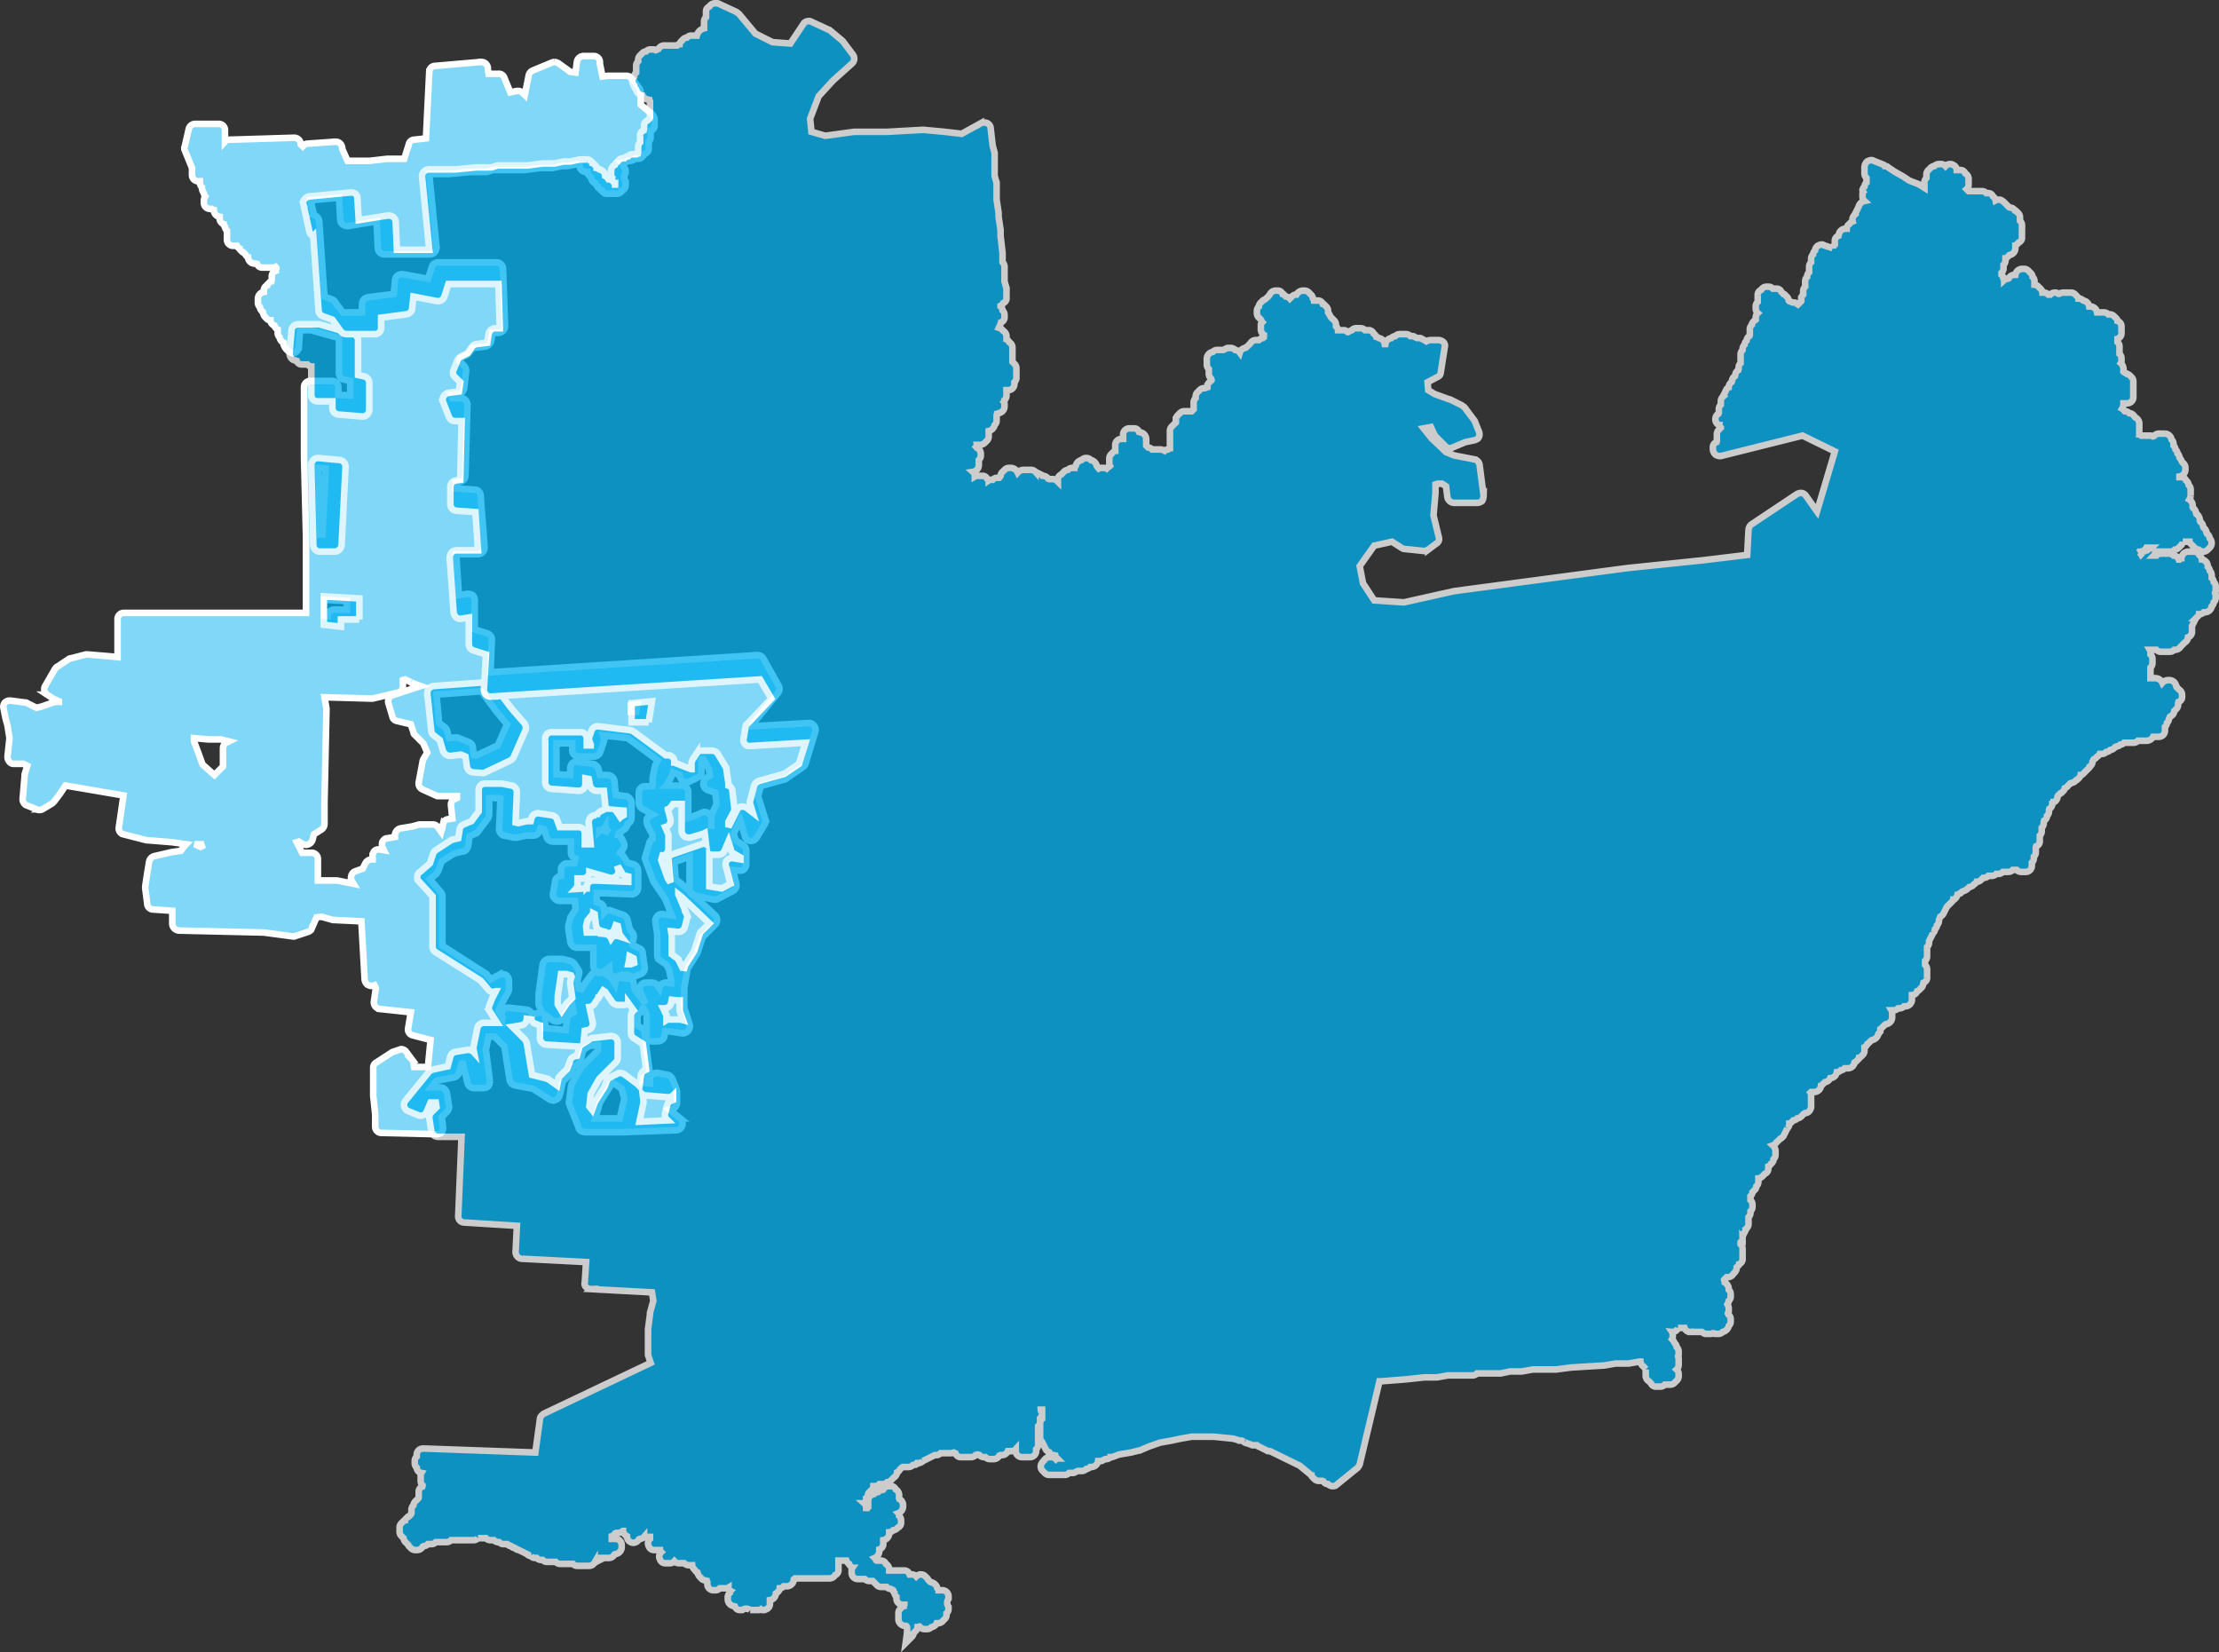 <svg xmlns="http://www.w3.org/2000/svg" viewBox="0 0 336.74 250.72"><rect x="0" y="0" width="336.74" height="250.72" fill="#333333" stroke="none"/><defs><style>.a{fill:#80d7f7;}.a,.c{stroke:#fff;}.b{opacity:0.75;}.c{fill:#00b0f0;}</style></defs><title>southeast</title><path class="a" d="M436.8,357.9a.94.94,0,0,1-1-1v-1.8l-.3-2.8V348a.89.89,0,0,1,.5-.8l2.3-1.5c.1,0,.1-.1.2-.1l.9-.3c.1,0,.2-.1.3-.1a.91.91,0,0,1,.8.4l.9,1.2a.76.76,0,0,1,.2.4l.1.7h2.1l.4-4.1-2.7-.7a.92.92,0,0,1-.7-1.1l.4-2.4-4.7-.5a1,1,0,0,1-.7-.4,1,1,0,0,1-.2-.7l.3-2.1-.2-.4-.3.1h-.2a1.42,1.42,0,0,1-.6-.2,1.27,1.27,0,0,1-.4-.7l-.5-8.9-4.1-.2h-.2l-1.8-.5-.7.1-.7,1.6a.9.9,0,0,1-.6.6l-1.8.6c-.1,0-.2.1-.3.1h-.1l-4.5-.6-12.9-.3a1.08,1.08,0,0,1-1-1v-2l-2.9-.2a.9.9,0,0,1-.9-.9l-.3-2.3v-.3l.3-2,.3-1.8a1.09,1.09,0,0,1,.8-.8l2.6-.6,1.4-.2.6-.8.2-.2-2.1-.3-3.7-.3h-.2l-3.5-.9a.92.92,0,0,1-.7-1.1l.7-4.8-8.8-1.5-.8,1.2-.9,1.2-.3.3-1.5.9a.9.9,0,0,1-.5.1.6.6,0,0,1-.4-.1l-1.5-.6a1,1,0,0,1-.6-1l.3-3.5v-.2l.4-1.3-.6-.3H381a.78.78,0,0,1-.7-.3,1.14,1.14,0,0,1-.3-.8l.3-2.8-.3-1.9-.3-1.1-.3-1.5a1,1,0,0,1,.2-.9,1.08,1.08,0,0,1,.7-.3h.1l2.3.3a.37.37,0,0,1,.3.1l1.4.7.8-.2,1.7-.6c.1,0,.2-.1.3-.1h.6v-.1l-.7-.3c-.1,0-.1-.1-.2-.1l-.9-.6a1,1,0,0,1-.3-1.3l1.5-2.6c.1-.1.2-.3.3-.3l1.8-1.2a.37.37,0,0,1,.3-.1l2.3-.6h.2l3.6.3,1,.1V280a.94.94,0,0,1,1-1h27.6V267.4l-.3-11.9V244.8a.94.94,0,0,1,1-1h3.2a.94.94,0,0,1,1,1v1.1l1.8.1v-2.2l-.9-.2a1,1,0,0,1-.8-1v-5.3l-4.3-1.2h-1.6l-.2,2.6a1,1,0,0,1-1,.9h0a2.1,2.1,0,0,1-1.3-1.3V238a1,1,0,0,1-.6-.8h0a.91.91,0,0,1-.3-.7V236a1,1,0,0,1-.5-.6.87.87,0,0,1-.6-.8h0a.84.84,0,0,1-.7-.4,1,1,0,0,1-.4-.7c-.1-.1-.1-.1-.1-.2a1,1,0,0,1-.4-.7h0a.91.91,0,0,1-.3-.7v-.6a1.06,1.06,0,0,1,.9-1v-.2a.79.79,0,0,1,.5-.8c0-.1.1-.1.1-.2l.3-.3a.35.35,0,0,1,.2-.1c0-.1.1-.1.1-.2V228a.87.87,0,0,1,.6-.9.6.6,0,0,1,.1-.4.31.31,0,0,0-.1-.2.75.75,0,0,1-.5.1h-1.5a.79.79,0,0,1-.8-.5c-.1,0-.1-.1-.2-.1h-.2a1,1,0,0,1-1-1,.78.78,0,0,1-.4-.4l-.3-.3c-.1,0-.1-.1-.2-.1l-.3-.3a.35.35,0,0,1-.1-.2.78.78,0,0,1-.4-.4h-.5a.94.94,0,0,1-1-1V221a.86.86,0,0,1-.3-.6.52.52,0,0,1-.2-.4.87.87,0,0,1-.6-.9v-.2a1.06,1.06,0,0,1-.9-1c-.1,0-.2-.1-.3-.2h-.2a.94.94,0,0,1-1-1v-.3a1.42,1.42,0,0,1,.2-.6.76.76,0,0,1-.2-.5h0a1.4,1.4,0,0,1-.3-.9.91.91,0,0,1-.3-.7v-.2H409a.94.94,0,0,1-1-1v-1l-1.1-2.7a.64.64,0,0,1,0-.6l.6-2.6a1,1,0,0,1,1-.8H412a.94.94,0,0,1,1,1v1.7a.91.91,0,0,1,.7-.3l9.8-.3a1,1,0,0,1,1,1l.3.3.1-.1a.86.86,0,0,1,.6-.3l4.3-.3a.91.91,0,0,1,.7.3,1.08,1.08,0,0,1,.3.7v.1l.8,1.8H435l2.6-.3h2.6l.7-2.2a.85.85,0,0,1,.8-.7l1.8-.2.5-10.1a.9.9,0,0,1,.9-.9l6.9-.6h.1a1,1,0,0,1,1,1v.2l.1.6h1.5a.87.87,0,0,1,.9.6l.9,2.2,1-.2h.2a1.07,1.07,0,0,1,.6.2l.4.4.6-3a1.06,1.06,0,0,1,.6-.7l2.9-1.2c.1,0,.2-.1.4-.1a1.42,1.42,0,0,1,.6.2l1.8,1.3.8.1.2-1.6a1.06,1.06,0,0,1,1-.9h1.5a.94.94,0,0,1,1,1v.2l.4,1.9.8-.1h2.8a.91.91,0,0,1,.7.3l.3.3.1.1.9,1.2a1.42,1.42,0,0,1,.2.6v1.9l1.7,1.4a1.23,1.23,0,0,1,.4.8v.9a.79.79,0,0,1-.5.8c0,.1-.1.1-.1.2v.8a.91.91,0,0,1-.3.7v1a.79.79,0,0,1-.5.8l-.3.3a1,1,0,0,1-.8.5h-.5a.91.91,0,0,1-.7.3h-.4a.86.86,0,0,1-.6.3c-.1.1-.1.1-.2.1h0a.76.76,0,0,1,.2.5.91.91,0,0,1,.3.7v.3a1,1,0,0,0,0,1.2v.6a.79.79,0,0,1-.5.8,1,1,0,0,1-.8.5H471a.79.79,0,0,1-.8-.5c-.1,0-.1-.1-.2-.1l-.3-.3c-.1,0-.1-.1-.1-.2a1,1,0,0,1-.4-.5.87.87,0,0,1-.6-.8l-.3-.3a.86.86,0,0,1-.3-.6h-.2a1,1,0,0,1-1-1c-.1,0-.2-.1-.3-.2h-.1l-1.4.3h-.9l-1.4.3h-1.9l-2.3.3h-4.8l-1,.3h-2.5l-3.1.3H444l1.1,11.1a1.14,1.14,0,0,1-.3.8,1.08,1.08,0,0,1-.7.3h-6.9a1,1,0,0,1-1-.9l-.2-4.1-4.3.7h-.2a1.42,1.42,0,0,1-.6-.2,1,1,0,0,1-.4-.7l-.2-3.4-4.3.4.5,2.2a1.22,1.22,0,0,1,.8.9l.8,11.5,1.1.4a1,1,0,0,1,.5.4l1.2,1.6h2.9v-1.3a1.06,1.06,0,0,1,.9-1l3.9-.5.2-2.1a1,1,0,0,1,.4-.7,1.42,1.42,0,0,1,.6-.2h.2l3.8.7.6-1.8a1,1,0,0,1,.9-.7h8.9a1,1,0,0,1,1,1l.3,8.7a1,1,0,0,1-1,1h-.9l-.2,1.2a1.18,1.18,0,0,1-.9.9l-1.9.2-.6.8a1.38,1.38,0,0,1-.4.3l-.8.4-.2.5.7.7a1.14,1.14,0,0,1,.3.8l-.3,2.6a1.06,1.06,0,0,1-.9.9l-1.1.1.2.5h1.3a.91.91,0,0,1,.7.3,1.08,1.08,0,0,1,.3.7l-.3,10.7a1,1,0,0,1-.8,1l-.7.1v.9l2.9.2a.9.9,0,0,1,.9.9l.6,7.8a1.14,1.14,0,0,1-.3.8,1.08,1.08,0,0,1-.7.3h-3.3l.4,6.2,1.3-.2h.1a1.85,1.85,0,0,1,.7.2,1.14,1.14,0,0,1,.3.8v4.4l1.9.6a1,1,0,0,1,.7,1l-.2,4.9,40.5-2.6a1.05,1.05,0,0,1,.9.5L497,290a1,1,0,0,1-.1,1.2L493,296v.2l8.6-.5a.91.91,0,0,1,.8.4,1,1,0,0,1,.2.9l-1.5,4.9a1,1,0,0,1-.4.5l-2.6,1.8a.37.37,0,0,1-.3.1l-3.5,1-.4,1.5,1.1,3.5a1.13,1.13,0,0,1-.1.8l-1.2,2a1.05,1.05,0,0,1-.9.5h-.1a1,1,0,0,1-.8-.7l-.7-2.4-1,2,.3,1,1.1.7a1.05,1.05,0,0,1,.5.9v2a1.14,1.14,0,0,1-.3.8.84.84,0,0,1-.7.2H491l-.9-.1.5,2.1a1,1,0,0,1-.5,1.1l-2.3,1.2a.6.6,0,0,1-.4.1h-.2l-2.9-.6a1,1,0,0,1-.8-1V316l-2.3.8.2,2.6,1.1.9,4.9,4.6a1,1,0,0,1,0,1.4l-1.9,1.9-.8,2.4c0,.1-.1.1-.1.2l-1.4,2.2-.5,2.9v3l.8,2.5a1.09,1.09,0,0,1-1,1.4h-.1l-2-.3h-.6l-.1.7a1,1,0,0,1-1,.8h-1.2a.91.91,0,0,1-.7-.3l.6,4.6a1,1,0,0,1-.4.9l-.5.3-.1.8,1.1.1V350a.81.81,0,0,1,.3-.9.91.91,0,0,1,.7-.3h.2l1.5.3a1.06,1.06,0,0,1,.7.6l.6,1.5c0,.1.1.2.1.4v1.8a1,1,0,0,1-.7.9l-.4.1h0l1.6,1.3a1.13,1.13,0,0,1,.3,1.1,1,1,0,0,1-.9.7l-8.1.3h-5.8a1.42,1.42,0,0,1-.6-.2c-.1,0-.1-.1-.2-.2h0c-.1-.1-.1-.1-.1-.2l-1.4-3.5a.9.9,0,0,1-.1-.5l.3-2.3c0-.1.1-.2.1-.4l1.5-2.6a.22.22,0,0,1,.2-.2l2.3-2.3v-.8l-1.3.1-.9.6-.5,1.7a1.06,1.06,0,0,1-.6.7l-.4.1-.4,1c-.1.1-.1.2-.2.3l-1,1-.5,2.1a1.06,1.06,0,0,1-.6.7c-.1,0-.2.1-.4.1a1.42,1.42,0,0,1-.6-.2l-2.5-1.6-2.7-.5a1.09,1.09,0,0,1-.8-.8l-.8-5.1-1.5-1.5H453l-.4,2,.6,4.7a1.88,1.88,0,0,1-.2.8,1.08,1.08,0,0,1-.7.3h-1.5a1,1,0,0,1-1-.8l-.7-2.9h-.2l-.4,1.4a1,1,0,0,1-.8.7l-2.6.5-.8,1h1.4a1.06,1.06,0,0,1,1,.9l.3,2a1.14,1.14,0,0,1-.3.8l-.8.8.2,1.5a1.08,1.08,0,0,1-.2.8,1.14,1.14,0,0,1-.8.3l-8.3-.2Zm36.1-2.2.7-3-.4-1.5-1.3-.9-.3.1-.2.5c0,.1-.1.1-.1.2l-1.4,2.2-.7,2.4Zm3.9-13.4c.1,0,.1.1.2.2V340l-.6-1.3v.3a1,1,0,0,1-.4.7l-.4.3v1.6Zm-12.1,0,.2-1.7a1,1,0,0,1,.8-.9l.2-.1-.2-1.1h0l-.4.4-1.1,1.7a1,1,0,0,1-.7.4h-.2a1.42,1.42,0,0,1-.6-.2l-1.1-.8v2Zm-3.6-2.7h0l-.4-.9a.6.6,0,0,1-.1-.4v-1.6l.6-4.3a1.06,1.06,0,0,1,1-.9h2l1.2.3c.2.1.5.2.6.4l.6.9a.75.75,0,0,1,.1.8l-.2,1,.2,1.1.4.1.2-.3.3-.5c0-.1.1-.1.1-.2l.9-1.2a.91.91,0,0,1,.8-.4h.6a1.42,1.42,0,0,1,.6.2l.9.6.3.3.4.7.1-.5a1.06,1.06,0,0,1,1-.9h.6a1.08,1.08,0,0,1,1,.8l.3,1.5,1.6,2.1-.8-1.9a.94.94,0,0,1,.1-.9.91.91,0,0,1,.8-.4h.9a1.05,1.05,0,0,1,.9.5l.2.3h0a1,1,0,0,1,1-.8h.2l.6.1v-.5l-.3-1.5-.4-.8-1-.7a.91.91,0,0,1-.4-.8v-3.1l-.3-2a1.14,1.14,0,0,1,.3-.8.91.91,0,0,1,.7-.3h.1l1.4.2-1-2.5-1.7-2.5c0-.1-.1-.1-.1-.2l-1.2-3.2a.64.64,0,0,1,0-.6l.6-2a1,1,0,0,1,.5-.6v-.6l-.8-1.5a2,2,0,0,1-.1-.8c0-.3.3-.5.5-.6l.4-.2-1.6-.9a1.05,1.05,0,0,1-.5-.9v-1.5a.94.94,0,0,1,1-1h1.1V304l.3-1.5c0-.1.1-.2.1-.4l.4-.7-4.6-3.4-3.7-.4.1.3a.64.64,0,0,1,0,.6L470,300a1.08,1.08,0,0,1-1,.8h-2.3a.94.94,0,0,1-1-1v-1h-2.4v4.7l2.1.1v-1a1.14,1.14,0,0,1,.3-.8.84.84,0,0,1,.7-.2h.1l2.3.3a1.22,1.22,0,0,1,.9.8l.2.9h1.2a1.06,1.06,0,0,1,1,.9l.2,2.1,1.5.2a1.06,1.06,0,0,1,.9,1v2.3a1,1,0,0,1-.6.9,1.23,1.23,0,0,1-.4.8l-.9.6c-.2.1-.3.2-.5.2l.3.1a1,1,0,0,1,.6.5l.3.6a1.06,1.06,0,0,1-.2,1.2l-.4.4a1,1,0,0,1,.5.4l.7,1.1.8.2a1.08,1.08,0,0,1,.8,1v2.6a1,1,0,0,1-1,1l-5.3-.2v1.4l.4.1a.85.85,0,0,1,.7.8l.1.6a.91.91,0,0,1,.7-.3.37.37,0,0,1,.3.1l1.8.6a1.14,1.14,0,0,1,.7.8l.3,1.3.5.7a1.06,1.06,0,0,1,.1.8l-.2.9.1.1,1,.5a.79.79,0,0,1,.5.8l.3,2a1,1,0,0,1-.6,1.1l-1.5.6c-.1,0-.2.1-.4.1H474l-1.8-.3a1,1,0,0,1-.7-.4,1.08,1.08,0,0,1-.2-.8v-.2l-.8.6a1.42,1.42,0,0,1-.6.2c-.2,0-.3,0-.4-.1a1.15,1.15,0,0,1-.6-.9v-2.8h-2.5a1.06,1.06,0,0,1-1-.9l-.3-2v-.4l.3-1.2c0-.1.1-.2.2-.4l.6-.9-.1-1.3h-2.3a.91.91,0,0,1-.8-.4.78.78,0,0,1-.2-.8l.3-1.8a1,1,0,0,1,.9-.8V318a.94.94,0,0,1,1-1h1l.1-.4c0-.1.1-.2.1-.3a1,1,0,0,1-.7-1v-1.6h-2.8a1,1,0,0,1-.9-.7l-.4-1.2-.5-.1-.1.3a1.08,1.08,0,0,1-1,.8h-1.1l-1.4.3h-.4l-1.5-.3a1,1,0,0,1-.8-1l.2-4.6-.5-.1h-1.2v2.5a1.42,1.42,0,0,1-.2.6l-1.5,2a.54.54,0,0,1-.4.3l-.9.4-.2,1.5c-.1.4-.4.8-.8.8l-1.3.3-1.9,1.2-.5,1.4c-.1.2-.2.3-.3.5l-1,.8,1.6,1.9a.91.91,0,0,1,.3.7v7.5l6.4,4.1c.1.1.2.1.3.2l.6.8,1.3-.7a1.3,1.3,0,0,1,1,0,1.05,1.05,0,0,1,.5.9V336a.9.9,0,0,1-.1.5l-1.1,2-.4.9.5.8h0v-.1a1,1,0,0,1,.2-.9,1.14,1.14,0,0,1,.8-.3h.1l2.6.3a1,1,0,0,1,.8.5l.1.2Zm-31.1-20h0l2.5.5-.3-.5a1.1,1.1,0,0,1,0-.8.9.9,0,0,1,.6-.6l1.1-.4.4-.8a1.15,1.15,0,0,1,.9-.6h.2v-.5a1.14,1.14,0,0,1,.3-.8.84.84,0,0,1,.7-.2h.1l.6.1-.2-.4a1.39,1.39,0,0,1,0-.9c.2-.3.4-.5.7-.5l1.2-.2v-.3a1.08,1.08,0,0,1,.8-1l1.8-.3,1.1-.3h2a.91.91,0,0,1,.8.4l.5.7.3-1.2a.85.85,0,0,1,.8-.7l.6-.1-.2-2a.9.9,0,0,1,.7-1l.2-.1v-.3h-2.8a.6.6,0,0,1-.4-.1l-2-.9a1,1,0,0,1-.6-1.1l.6-3.2c0-.1.1-.2.1-.3l.6-1-.6-1.4-1.3-1.3a.52.52,0,0,1-.2-.4l-.4-1.2-2.1-.5a.85.85,0,0,1-.7-.7l-.6-2a1,1,0,0,1,.6-1.2l4.3-1.4-1.4-.5a.1.1,0,0,1-.1-.1l-.9-.4-.3.1v.9a1,1,0,0,1-.8,1l-3.8.9h-.2l-7.1-.2.3,1.7v.2l-.3,14.1V311a1.05,1.05,0,0,1-.5.9l-1.1.7-.2.8a1.06,1.06,0,0,1-.6.7c-.1,0-.2.1-.4.1a1.42,1.42,0,0,1-.6-.2l-.5-.3-.3.1h0l.8,1.6h1.4a.94.94,0,0,1,1,1v3.2Zm-20.7-5.1.2-.1-.1-.3h-1Zm60.9-2.6a.37.37,0,0,1,.3.1l.8.3-.2-.2-.4-.6a1,1,0,0,1-.8.5h-.1v.1C470,311.9,470.1,311.9,470.2,311.9Zm16.6-.1h0v-1.9c0-.2,0-.3.1-.4l.7-1.5-.2-1.7-1.1-.4a1,1,0,0,1-.7-.9,1.23,1.23,0,0,1,.5-1l.5-.3-.2-1.1-.8-1.4h-.2l-.1.2v1.7a1,1,0,0,1-.6.9l-1.2.6a.85.85,0,0,1-.8,0,.9.9,0,0,1-.6-.6l-.1-.4-1-.4-.2.5-.6,1.2c-.1.1-.1.2-.2.3h2.3a.94.94,0,0,1,1,1v3.9l.7-.2,1.4-.6c.1,0,.2-.1.4-.1a1.42,1.42,0,0,1,.6.2.91.91,0,0,1,.4.8v1.6Zm-8.3-5.8Zm-67.1-2.4,1.3-1.3v-2.8a1,1,0,0,1,.7-.9l.2-.1-1.2-.3h-1.9l-2.2-.2v.5l.5,1.3.8,2.2,1.8,1.6Zm39.8-3,3.2-1.5,1.4-3.2-1.6-1.9-2.3-3.1-6.8.5.4,4.3.8.6a1,1,0,0,1,.4.5l.3,1.2.9-.1h.2a.6.6,0,0,1,.4.1l1.5.6a.87.87,0,0,1,.6.8l.2,1.2Zm24.2-6.6.2-1.1-1,.1v1Zm-46.8-14.5h0a.94.94,0,0,1,1-1h1.9v-1.3L428,277v2.4Zm-.8-12.4.5-10-1.1-.1.2,10.1Z" transform="translate(-378.86 -186)"/><g class="b"><path class="c" d="M450.7,303.2a1.06,1.06,0,0,1-1-.9l-.2-1.5-.7-.3-1.5.2h-.2a1.2,1.2,0,0,1-1-.7l-.5-1.7-.9-.7a1,1,0,0,1-.4-.7l-.6-5.7a1.45,1.45,0,0,1,.2-.7,1.61,1.61,0,0,1,.7-.4l8.4-.6a.91.91,0,0,1,.8.4l2.6,3.5,2,2.3a1.09,1.09,0,0,1,.2,1.1l-1.8,4.1a1.21,1.21,0,0,1-.5.5l-3.8,1.8a.6.6,0,0,1-.4.1l-1.4-.1Z" transform="translate(-378.86 -186)"/><path class="c" d="M430.2,248.9a1,1,0,0,1-.9-1v-1h-2.2a.94.94,0,0,1-1-1v-4.3a.86.86,0,0,1-.6-.3h-.8a.79.79,0,0,1-.8-.5c-.1,0-.1-.1-.2-.1a.86.86,0,0,1-.6-.3,1.14,1.14,0,0,1-.3-.8l.3-3.5a1,1,0,0,1,1-.9h3.2l5.2,1.5a1,1,0,0,1,.7,1v5.2l.9.2a1,1,0,0,1,.8,1v4.1a1,1,0,0,1-1,1Z" transform="translate(-378.86 -186)"/><path class="c" d="M516.2,432.7a.6.6,0,0,1-.4-.1,1,1,0,0,1-.6-.9v-.9a.91.91,0,0,1,.3-.7l.3-.3a.35.35,0,0,1,.2-.1c0-.1.1-.1.1-.2h-.2a.94.94,0,0,1-1-1v-.2a.86.86,0,0,1-.3-.6h0a.52.52,0,0,1-.2-.4c-.1-.1-.3-.1-.4-.2a.86.86,0,0,1-.6-.3h-.8a.91.91,0,0,1-.7-.3l-.6-.6h-.5a.91.91,0,0,1-.7-.3h-1a.94.94,0,0,1-1-1v-.3a.6.6,0,0,1,.1-.4.1.1,0,0,1-.1-.1l-.3-.3a.35.35,0,0,1-.1-.2,1,1,0,0,1-.4-.5h-1.2v1.4a.79.79,0,0,1-.5.8,1,1,0,0,1-.8.5h-5.3c-.1.1-.1.2-.2.3a1.06,1.06,0,0,1-1,.9h-.5a.86.86,0,0,1-.6.3c0,.3-.3.6-.6.8a1.06,1.06,0,0,1-.9,1h0v.5a.87.87,0,0,1-.6.9.6.6,0,0,1-.4.1c-.2,0-.3,0-.4-.1a.6.6,0,0,1-.4.1h-1.2a1,1,0,0,0-1.2,0h-.3a.79.79,0,0,1-.8-.5c-.1,0-.1-.1-.2-.1h0a1.06,1.06,0,0,1-.9-1v-.3a.91.91,0,0,1,.3-.7.37.37,0,0,1,.1-.3.55.55,0,0,1-.3-.5.75.75,0,0,1-.5.1h-.8a.91.91,0,0,1-.7.3h-.2a.94.94,0,0,1-1-1v-.2a.35.35,0,0,1-.1-.2c-.1,0-.1-.1-.2-.1a.84.84,0,0,1-.7-.4,1.37,1.37,0,0,1-.5-.8.78.78,0,0,1-.4-.4,1,1,0,0,1-.4-.7h-.5a.91.91,0,0,1-.7-.3h-.8a.91.91,0,0,1-.7-.3h0a.91.91,0,0,1-.7.3h-.6a.87.87,0,0,1-.9-.6.91.91,0,0,1,.2-1.1h0c-.1-.1-.2-.2-.2-.3h-.8a.87.87,0,0,1-.9-.6.91.91,0,0,1,.2-1.1h0v-.3h-.9a.86.86,0,0,1-.6.3h0a.35.35,0,0,1-.2.1,1,1,0,0,1-.8.5h0a1,1,0,0,1-1-1,1.21,1.21,0,0,1-.5-.5c0-.1-.1-.2-.1-.3a1.14,1.14,0,0,1-.8.3h-.2a.35.35,0,0,1-.2.1,1,1,0,0,1-.5.4v.4h.5a.94.94,0,0,1,1,1v.3a1.06,1.06,0,0,1-.9,1h0a.35.35,0,0,1-.2.1,1,1,0,0,1-.8.5h-.8a14751496450374.26,14751496450374.26,0,0,0-1.2.6c-.1.1-.1.1-.2.1a1,1,0,0,1-.8.5h-1.8a.91.91,0,0,1-.7-.3h-1.9a.91.91,0,0,1-.7-.3h-1.3a.91.91,0,0,1-.7-.3H461a.91.91,0,0,1-.7-.3h-.2a.91.91,0,0,1-.7-.3h.1a.91.91,0,0,1-.7-.3,14751496450381,14751496450381,0,0,1-1.2-.6h0a.86.86,0,0,1-.6-.3h0a.86.86,0,0,1-.6-.3h0a.86.86,0,0,1-.6-.3h-.5a.91.91,0,0,1-.7-.3h-.1a.91.91,0,0,1-.7-.3h-.5a.91.91,0,0,1-.7-.3h-1.2a.91.91,0,0,1-.7.3h-3.4a.91.91,0,0,1-.7.3H445a.91.91,0,0,1-.7.3h-.5a.86.86,0,0,1-.6.3h0a.35.35,0,0,1-.2.1,1,1,0,0,1-.8.5h-.3a.91.91,0,0,1-.7-.3l-.3-.3a.35.35,0,0,1-.1-.2l-.3-.3a1,1,0,0,1-.4-.7l-.3-.3a.91.91,0,0,1-.3-.7v-.6a.91.91,0,0,1,.3-.7l.3-.3a.35.35,0,0,1,.2-.1c0-.1.1-.1.1-.2l.3-.3a.35.35,0,0,1,.2-.1l.3-.3c0-.1.1-.1.1-.2v-.5a.91.91,0,0,1,.3-.7,1,1,0,0,1,.4-.7l.3-.3c0-.1.1-.1.1-.2v-.8a.79.79,0,0,1,.5-.8c0-.1.1-.1.1-.2h0a.91.91,0,0,1-.3-.7V410a.75.75,0,0,1,.1-.5.85.85,0,0,1-.7-.8.91.91,0,0,1-.3-.7v-.3a.91.91,0,0,1,.3-.7v-.2a.94.94,0,0,1,1-1h.3l16.7.6.7-5.1c0-.3.3-.6.6-.8l16.2-7.7-.3-.9c0-.1-.1-.2-.1-.3v-3.9l.3-2.3v-.2l.5-1.8-.2-1.3-9.3-.5a.91.91,0,0,1-.7-.3.66.66,0,0,1-.2-.7l.2-3.1-9.7-.5a.91.91,0,0,1-.7-.3,1.08,1.08,0,0,1-.3-.7l.2-4-8-.5a.92.92,0,0,1-.9-1l.5-12h-3.6a1.06,1.06,0,0,1-1-.9l-.3-2a1.14,1.14,0,0,1,.3-.8l.8-.8-.1-.7h-.8l-.6,1.4a1,1,0,0,1-.9.6.76.76,0,0,1-.4-.1l-1.5-.6a1.06,1.06,0,0,1-.6-.7,1,1,0,0,1,.2-.9l3.5-4.3c.1-.2.4-.3.6-.4l2.3-.5.4-1.5a1,1,0,0,1,.8-.7l1.8-.3h.2a1.23,1.23,0,0,1,.8.4l-.1-.5v-.3l.6-2.9a1,1,0,0,1,1-.8h2l-1.1-1.7a1,1,0,0,1-.1-.9l.6-1.5a.1.1,0,0,1,.1-.1l.3-.6c-.1,0-.2.1-.4.1a.91.91,0,0,1-.8-.4l-1.1-1.3-6.8-4.3a1,1,0,0,1-.5-.8V322l-2.1-2.3a.66.66,0,0,1-.2-.7.75.75,0,0,1,.4-.7l1.5-1.3.5-1.5a1,1,0,0,1,.4-.5l2.3-1.5a.37.37,0,0,1,.3-.1l.8-.2.2-1.3a1,1,0,0,1,.6-.8l1.2-.5,1.1-1.5v-3.2a.94.94,0,0,1,1-1H455l1.5.3a1,1,0,0,1,.8,1l-.2,4.6.4.1,1.3-.3h.6l.1-.4a1,1,0,0,1,1-.8h.1l2,.3a1,1,0,0,1,.8.7l.4,1.1h2.8a.94.94,0,0,1,1,1v1.6h.9l-.3-3.3a1.14,1.14,0,0,1,.3-.8,1.08,1.08,0,0,1,.7-.3h.2v.3a1,1,0,0,1,.6-.9l.6-.3c.1-.1.2-.1.4-.1a.91.91,0,0,1-.3-.7l-.2-2h-1.1a1.08,1.08,0,0,1-1-.8l-.2-1-.5-.1v.9a1,1,0,0,1-1,1l-4.2-.3a1,1,0,0,1-.9-1v-6.6a.94.94,0,0,1,1-1h4.3a.94.94,0,0,1,1,1v1h.6V299l-.2-.6a.64.64,0,0,1,0-.6l.3-.9a1,1,0,0,1,.9-.7h.1l4.9.6c.2,0,.3.1.5.2l4.9,3.6h.3a1.05,1.05,0,0,1,.9.5,1.27,1.27,0,0,1,.1.6c.1,0,.2,0,.2.1l2.3.9h.1v-.9a1.42,1.42,0,0,1,.2-.6l.6-.9a.91.91,0,0,1,.8-.4h1.5a1.05,1.05,0,0,1,.9.5l1.2,2c.1.1.1.2.1.4l.3,2v.4a.87.87,0,0,1,.6.8l.3,2.6a1.27,1.27,0,0,1-.1.6l-.8,1.5v.8l1.3-2.6a.75.75,0,0,1,.7-.5h.2a1.42,1.42,0,0,1,.6.2l.9.7-.4-1.3a.45.45,0,0,1,0-.5l.6-2.3a1.21,1.21,0,0,1,.7-.7l3.9-1.1,2.2-1.5,1-3.2-8.5.5a.89.89,0,0,1-.9-1.1l.3-1.8a.55.55,0,0,1,.3-.5l3.6-3.8-1.7-2.9-40.9,2.6a.91.91,0,0,1-.7-.3,1.14,1.14,0,0,1-.3-.8l.3-5.3-1.9-.6a1,1,0,0,1-.7-.9v-4.1l-1.2.2h-.1a1.07,1.07,0,0,1-.6-.2,1.61,1.61,0,0,1-.4-.7l-.6-8.4a1.33,1.33,0,0,1,.3-.8,1.08,1.08,0,0,1,.7-.3h3.3l-.4-5.8-2.9-.2a1,1,0,0,1-.9-1v-2.6a1,1,0,0,1,.8-1l.7-.1.2-8.9h-1a1,1,0,0,1-.9-.6l-.9-2.3a1,1,0,0,1,.1-.9,1.16,1.16,0,0,1,.7-.5l1.6-.2.2-1.4-.8-.8a.91.91,0,0,1-.2-1.1l.6-1.5a1.21,1.21,0,0,1,.5-.5l1-.5.7-1a1,1,0,0,1,.7-.4l1.6-.2.2-1.3a1.06,1.06,0,0,1,1-.9h.7l-.2-6.7h-7.6l-.6,1.9a1,1,0,0,1-.9.7h-.2l-3.6-.7-.2,1.8c0,.5-.4.8-.9.9l-3.8.5v1.5a.94.94,0,0,1-1,1h-4.3a1.23,1.23,0,0,1-.8-.4l-1.3-1.8-1.4-.5a1,1,0,0,1-.7-.9l-.8-11.3a.86.86,0,0,1-.6-.7l-.9-4.1a.78.78,0,0,1,.2-.8,1,1,0,0,1,.7-.4l6.3-.6h.1a1.07,1.07,0,0,1,.6.2.91.91,0,0,1,.3.7l.2,3.3,4.4-.7h.2a1.42,1.42,0,0,1,.6.2,1,1,0,0,1,.4.7l.2,4.3H444l-1.1-11.1a1.14,1.14,0,0,1,.3-.8,1.08,1.08,0,0,1,.7-.3H448l3.1-.3h2.3l1-.3h4.5l2.3-.3H463l1.4-.3h1l1.4-.3h1.1a.79.79,0,0,1,.8.5c.1,0,.1.1.2.1l.3.3a.52.52,0,0,1,.2.4.76.76,0,0,1,.4.2h0a1.06,1.06,0,0,1,.9,1,1.21,1.21,0,0,1,.5.5,1.08,1.08,0,0,1,1,1v.3h0v-1h0c-.1-.1-.1-.1-.1-.2a1,1,0,0,1-.5-.8v-.6a1,1,0,0,1,.6-.9,1,1,0,0,1,.4-.5,1,1,0,0,1,.8-.5h.2a.86.86,0,0,1,.6-.3.91.91,0,0,1,.7-.3h.5a.35.35,0,0,1,.2-.1c0-.1.1-.1.1-.2v-.8a.91.91,0,0,1,.3-.7v-1a.79.79,0,0,1,.5-.8c0-.1.1-.1.1-.2v-.5a.79.79,0,0,1,.5-.8l.3-.3c0-.1.1-.1.1-.2v-2.4a.35.35,0,0,1-.1-.2c-.1,0-.1-.1-.2-.1a.86.86,0,0,1-.6-.3l-.3-.3a1.18,1.18,0,0,1-.9-.9.86.86,0,0,1-.3-.6c-.1-.1-.2-.2-.2-.3a.91.91,0,0,1,.2-1.1h0a.86.86,0,0,1,.3-.6v-1a.91.91,0,0,1,.3-.7v-.2a.91.91,0,0,1,.3-.7l.3-.3a.86.86,0,0,1,.6-.3.91.91,0,0,1,.7-.3h.3c.2,0,.3,0,.4.1s.2-.1.3-.1h0a.35.35,0,0,1,.2-.1,1,1,0,0,1,.8-.5h2a.52.52,0,0,1,.4-.2.76.76,0,0,1,.2-.4l.3-.3a.86.86,0,0,1,.6-.3h0a.91.91,0,0,1,.7-.3h.8a1.53,1.53,0,0,1,1.1-1.1v-1a.91.91,0,0,1,.3-.7v-.8a.79.79,0,0,1,.5-.8,1,1,0,0,1,.8-.5h.3a.6.6,0,0,1,.4.1l2.6,1.2c.1.1.3.2.4.3l2.5,3,2.6,1.3,2.7.2,2-3a.91.91,0,0,1,.8-.4.6.6,0,0,1,.4.1l2.6,1.2a.35.35,0,0,1,.2.1l1.8,1.5.2.2,1.5,2a1,1,0,0,1-.1,1.3l-2.9,2.6-2.2,2.4-1.3,3.4.2,2,2.1.6,4.4-.6h5l5.4-.3h.1l3.2.3,2.6.3,2.9-1.6a.75.75,0,0,1,.5-.1.9.9,0,0,1,.5.1.89.89,0,0,1,.5.8l.3,2.6.3,1.1v3.5l.2.7c0,.1.1.2.1.3v2.6l.3,2v.6l.3,2v.9l.3,2.6v1.4a.91.91,0,0,1,.3.7v2.2l.2.7c0,.1.1.2.1.3v1.5a.79.79,0,0,1-.5.8.78.78,0,0,1-.4.4v.1a.86.86,0,0,1,.3.6h0a.91.91,0,0,1,.3.7v.3a.79.79,0,0,1-.5.8c0,.1-.1.1-.1.2s-.1.3-.2.5c.1.1.1.1.1.2a1,1,0,0,1,.5.4,1,1,0,0,1,.5.8v.5a.78.78,0,0,1,.4.4,1,1,0,0,1,.5.8v2.2l.3.3a.91.91,0,0,1,.3.7v1.4a.91.91,0,0,1-.3.7v.2a.94.94,0,0,1-1,1h-.2v.8a.91.91,0,0,1-.3.7.37.37,0,0,1-.1.3.6.6,0,0,1,.1.4v.3a1.06,1.06,0,0,1-.9,1h0a.35.35,0,0,1-.2.1c0,.1-.1.1-.1.2v.8a.91.91,0,0,1-.3.7,1.18,1.18,0,0,1-.9.9h0v.8a.91.91,0,0,1-.3.7l-.3.3a1.08,1.08,0,0,1-.7.3h-.5a.37.37,0,0,1-.1.3c.1.1.2.1.2.2a1,1,0,0,1,.5.8v.3a.91.91,0,0,1-.3.7v.8a1.06,1.06,0,0,1-.9,1h0a.91.91,0,0,1,.3.7.75.75,0,0,1,.5-.1h.6a.79.79,0,0,1,.8.5c.1.1.2.1.2.2a.6.6,0,0,1,.4-.1h.2a.91.91,0,0,1,.7-.3h.3c.1-.1.1-.2.2-.3a.86.86,0,0,1,.3-.6l.3-.3a.91.91,0,0,1,.7-.3h.3a1.2,1.2,0,0,1,1,.7,1.23,1.23,0,0,1,.8-.4h1.2a.91.91,0,0,1,.7.3h0a7375748225479.14,7375748225479.14,0,0,1,1.2.6h0a1,1,0,0,1,.7.4c.1,0,.1.1.2.1h.5a.91.91,0,0,1,.7.3l.1.1v-.3a.79.79,0,0,1,.5-.8l.3-.3a1,1,0,0,1,.7-.4.91.91,0,0,1,.7-.3h.3c0-.1.1-.2.2-.3h0a1.18,1.18,0,0,1,.9-.9c.1-.1.2-.2.3-.2a.6.6,0,0,1,.4-.1.91.91,0,0,1,.7.3h0a1.18,1.18,0,0,1,.9.9c.1.1.2.3.3.4a.75.75,0,0,1,.5-.1h.3a.6.6,0,0,1,.4.1l.1-.1c.1-.1.3-.2.4-.3a.9.9,0,0,1-.1-.5v-.6a.91.91,0,0,1,.3-.7l.3-.3c.1-.1.2-.2.3-.2v-.8a.94.94,0,0,1,1-1h.2V252a.94.94,0,0,1,1-1h.6a.79.79,0,0,1,.8.5c.1,0,.1.1.2.1h0a1.06,1.06,0,0,1,.9,1v1l.3.3a.86.86,0,0,1,.6.3H555a1.42,1.42,0,0,1,.6.2.76.76,0,0,1,.5-.2c.1-.1.2-.2.3-.2v-2.6a.91.91,0,0,1,.3-.7l.6-.6v-.4a.91.91,0,0,1,.3-.7l.3-.3a.91.91,0,0,1,.7-.3h1.1l.3-.3v-1a.91.91,0,0,1,.3-.7v-.2a.91.91,0,0,1,.3-.7l.3-.3a.91.91,0,0,1,.7-.3h.1l.3-.1c0-.1.1-.1.1-.2a.84.84,0,0,1,.4-.7c.1-.1.1-.2.2-.2s-.1-.2-.1-.3h0a.91.91,0,0,1-.3-.7V242a.91.91,0,0,1-.3-.7v-.9a1.06,1.06,0,0,1,.9-1h0a.91.91,0,0,1,.7-.3h.9l.4-.2a.6.6,0,0,1,.4-.1h.3a.91.91,0,0,1,.7.3h0a1,1,0,0,1,.7.4,1,1,0,0,1,.8-.7h0a.35.35,0,0,1,.2-.1l.3-.3.3-.3a1,1,0,0,1,.8-.5h.5a.86.86,0,0,1,.6-.3h0a.86.86,0,0,1,.6-.3h0a1.06,1.06,0,0,1-.9-1v-.6c0-.2,0-.3.1-.4l.1-.1c-.1-.1-.1-.3-.2-.4l-.3-.3a.91.91,0,0,1-.3-.7v-.3a.91.91,0,0,1,.3-.7h0a.86.86,0,0,1,.3-.6l.3-.3a.35.35,0,0,1,.2-.1,2.9,2.9,0,0,0,.9-.9,1,1,0,0,1,.8-.5h.3a.79.79,0,0,1,.8.5c.1,0,.1.1.2.1l.3.3a.86.86,0,0,1,.6.3h0l.3-.3a.91.91,0,0,1,.7-.3,1.15,1.15,0,0,1,.9-.6h.3a.91.91,0,0,1,.7.3l.3.3a.86.86,0,0,1,.3.6h0c.1.1.2.2.2.3h.5a.79.79,0,0,1,.8.5c.1,0,.1.1.2.1l.3.3a.91.91,0,0,1,.3.7v.2c.1.1.1.2.2.3l.2.4.5.5a.91.91,0,0,1,.3.7v.2a.86.86,0,0,1,.3.6h.8c.2,0,.3,0,.4.1l.3.2a3.33,3.33,0,0,1,.6-.3h0a.91.91,0,0,1,.7-.3h.6a.91.91,0,0,1,.7.3h.5a.79.79,0,0,1,.8.5,1,1,0,0,1,.4.5.76.76,0,0,1,.4.2h0a1.06,1.06,0,0,1,.9.9h.1a1.06,1.06,0,0,1,.9-.9h0a.86.86,0,0,1,.6-.3h0a.91.91,0,0,1,.7-.3h.9a.91.91,0,0,1,.7.3h.2c.2,0,.3,0,.4.1l.4.2h.3c.2,0,.3,0,.4.1l.6.3.1.1a1.42,1.42,0,0,1,.6-.2h1.2a1.14,1.14,0,0,1,.8.3.78.78,0,0,1,.2.8l-.6,3.8a.75.75,0,0,1-.5.7l-1.5.8.1,1.2,1,.6,2.2.8h.1l1.8.9c.1.1.3.2.4.3l1.5,2c0,.1.1.1.1.2l.6,1.5a1.1,1.1,0,0,1,0,.8c-.1.3-.4.4-.7.5l-1.4.3-1.9.8a.6.6,0,0,1-.4.1.91.91,0,0,1-.7-.3l-1.5-1.5c-.1-.1-.1-.2-.2-.3l-.5-1.1-1.1.2,1.2,1.5,2.2,2.1,1.2.5,3.1.6a1,1,0,0,1,.8.9l.6,4.6a1.88,1.88,0,0,1-.2.8,1.14,1.14,0,0,1-.8.3h-3.5a1.06,1.06,0,0,1-1-.9l-.2-1.6-.6-.4H597l-.3.1v1.3l-.3,3.4.8,3.3a.82.82,0,0,1-.4,1l-1.2.9a1.42,1.42,0,0,1-.6.2h-.1l-2.9-.3c-.2,0-.3-.1-.5-.2l-1.4-.9-2.7.6-2.2,3.1.5,2.6,1.7,2.6,4.5.3,7.6-1.7,9-1.2,17.3-2.3,11.6-1.2,6.6-.8.2-3.8a1.23,1.23,0,0,1,.4-.8l6.9-4.6a1.42,1.42,0,0,1,.6-.2.91.91,0,0,1,.8.4l1.7,2.4,2.7-9.1-4.9-2.4L640,255.2h-.2a1.42,1.42,0,0,1-.6-.2,1.23,1.23,0,0,1-.4-.8v-.3a.79.79,0,0,1,.5-.8c0-.1.1-.1.1-.2v-1a.91.91,0,0,1,.3-.7l.3-.3a.52.52,0,0,1-.2-.4h-.1a1,1,0,0,1-.5-1.1.92.92,0,0,1,.4-.6c0-.1.1-.1.1-.2v-.5a.91.91,0,0,1,.3-.7v-.5a.91.91,0,0,1,.3-.7,4538921984766.17,4538921984766.17,0,0,0,.6-1.2l.3-.3a1,1,0,0,1,.4-.7c0-.1.1-.1.1-.2a.84.84,0,0,1,.4-.7c0-.1.1-.1.1-.2a.84.84,0,0,1,.4-.7c0-.1.1-.1.1-.2v-.2a.91.91,0,0,1,.3-.7v-1.3a.91.91,0,0,1,.3-.7V239a.91.91,0,0,1,.3-.7h0a.86.86,0,0,1,.3-.6,1,1,0,0,1,.4-.7c0-.1.1-.1.1-.2V236a.91.91,0,0,1,.3-.7c0-.3.3-.6.6-.8v-.3a.91.91,0,0,1,.3-.7h0a.91.91,0,0,1-.3-.7v-.3a.91.91,0,0,1,.3-.7v-1a.79.79,0,0,1,.5-.8,1,1,0,0,1,.8-.5h.3a.91.91,0,0,1,.7.3h.5a.79.79,0,0,1,.8.5l.3.3c.1,0,.1.1.2.1l.3.3a.86.86,0,0,1,.3.6l.1.1.5.2h.1c.2,0,.3,0,.4.1l.3.2.1-.1.3-.3c0-.1.1-.1.1-.2v-.2a.91.91,0,0,1,.3-.7v-.5a.91.91,0,0,1,.3-.7v-.8a.91.91,0,0,1,.3-.7h0a.91.91,0,0,1,.3-.7v-.8a.91.91,0,0,1,.3-.7v-.5a.91.91,0,0,1,.3-.7.86.86,0,0,1,.3-.6,1,1,0,0,1,.4-.7,1.42,1.42,0,0,1,.6-.2.37.37,0,0,1,.3.1l.9.3c.1,0,.2.1.3.1l.2.1a.86.86,0,0,1,.3-.6v-.5a.79.79,0,0,1,.5-.8c0-.1.1-.1.1-.2a1.06,1.06,0,0,1,1-.9h.2a.84.84,0,0,1,.4-.7,1,1,0,0,1,.5-.4,1,1,0,0,1,.3-1h0a4538921984766.17,4538921984766.17,0,0,0,.6-1.2,1.18,1.18,0,0,1,.9-.9h0a.91.91,0,0,1-.3-.7v-.3c0-.2,0-.3.1-.4a.6.6,0,0,1-.1-.4v.3a.91.91,0,0,1,.3-.7.86.86,0,0,1,.3-.6V213a.91.91,0,0,1-.3-.7V212h0v-.7a1.23,1.23,0,0,1,.4-.8,1.42,1.42,0,0,1,.6-.2.6.6,0,0,1,.4.1l1.5.6c.1.1.2.1.3.2h0a.52.52,0,0,1,.4.2l.9.6,1.4.8.9.6.5.2.8.3c.1,0,.1.1.2.1l.8.5v-.8a.91.91,0,0,1,.3-.7v-.5a.91.91,0,0,1,.3-.7l.3-.3a.86.86,0,0,1,.6-.3.91.91,0,0,1,.7-.3h.3a.91.91,0,0,1,.7.3h0a.91.91,0,0,1,.7-.3.6.6,0,0,1,.4.1.87.87,0,0,1,.6.8h.5a.79.79,0,0,1,.8.5,1,1,0,0,1,.5.8v.9a.91.91,0,0,1-.3.7l.3.3h2a.91.91,0,0,1,.7.3h.2a.79.79,0,0,1,.8.5.92.92,0,0,1,.4.6.9.9,0,0,1,.5-.1.6.6,0,0,1,.4.1,1.76,1.76,0,0,1,.5.4l.3.3.3.3c.1,0,.1.1.2.1a.84.84,0,0,1,.7.4c.1,0,.1.1.2.1l.3.3a.91.91,0,0,1,.3.7v.5a.91.91,0,0,1,.3.7V222a.79.79,0,0,1-.5.8,1,1,0,0,1-.5.4v.5a1.06,1.06,0,0,1-.9,1l-.3.3c-.1.1-.2.2-.3.2v.3a.91.91,0,0,1-.3.7v.5a.91.91,0,0,1-.3.7v.3a.86.86,0,0,1,.3.6c.1.1.1.1.1.2h0a.76.76,0,0,1,.5-.2c.1-.1.1-.1.2-.1a1,1,0,0,1,.8-.5h.2a1.06,1.06,0,0,1,1-.9h.3a.91.91,0,0,1,.7.3l.3.3a.86.86,0,0,1,.3.6h0a.91.91,0,0,1,.3.7v.5h0a.86.86,0,0,1,.6.3l.3.3a.86.86,0,0,1,.3.6h.2a.91.91,0,0,1,.7.3h.3a.91.91,0,0,1,.7-.3.6.6,0,0,1,.4.1c.1,0,.1.1.2.1a1.42,1.42,0,0,1,.6-.2h1.2a.91.91,0,0,1,.7.3l.3.3c.1.1.2.2.2.3a.91.91,0,0,1,.7.3h0a1.06,1.06,0,0,1,.9.9h.2a1.06,1.06,0,0,1,1,.9h1a.91.91,0,0,1,.7.3h.2a.91.91,0,0,1,.7.3l.3.3a.52.52,0,0,1,.2.4.87.87,0,0,1,.6.9v.9a.87.87,0,0,1-.6.9v.5a.91.91,0,0,1,.3.7v1.1a.91.91,0,0,1,.3.7v.3a.6.6,0,0,1-.1.4,1.23,1.23,0,0,1,.4.8v.5c.1.1.2.1.3.2s.1,0,.2.1h0c.1,0,.2.1.4.2l.3.3a.91.91,0,0,1,.3.7v2.3a.94.94,0,0,1-1,1h-.5v.2a1.42,1.42,0,0,1-.2.6c.2.1.3.3.4.4a.91.91,0,0,1,.7.3.84.84,0,0,1,.7.4l.3.3a1,1,0,0,1,.5.8v1.7c.1,0,.2.1.3.2h1.3c.2,0,.3,0,.4.1s.2-.1.3-.1a.91.91,0,0,1,.7-.3h.9a1.06,1.06,0,0,1,1,.9.91.91,0,0,1,.3.7v.2a.86.86,0,0,1,.3.6h0a.86.86,0,0,1,.3.6h0a.86.86,0,0,1,.3.6h0c.1.1.1.2.2.3l.2.4.2.2a.91.91,0,0,1,.3.7v.3a1.06,1.06,0,0,1-.9,1v.1h.2a.79.79,0,0,1,.8.5,1,1,0,0,1,.4.7.91.91,0,0,1,.3.7v.9a1.42,1.42,0,0,1-.2.6,1.05,1.05,0,0,1,.5.9v.2a.35.35,0,0,1,.1.2,1,1,0,0,1,.4.7c.1.1.1.1.1.2a1,1,0,0,1,.4.5,1.09,1.09,0,0,1,.1.5h0a.35.35,0,0,1,.1.2,1,1,0,0,1,.4.7h0a.35.35,0,0,1,.1.2,1,1,0,0,1,.4.7h0a.35.35,0,0,1,.1.2,1,1,0,0,1,.4.7h0a1,1,0,0,1,0,1.4l-.3.3a.91.91,0,0,1-.7.3.6.6,0,0,1-.4-.1c-.1-.1-.2-.1-.3-.2a.86.86,0,0,1-.6-.3l-.6-.6c-.1-.1-.2-.2-.2-.3h-1a.86.86,0,0,1-.3.6l-.3.3a.86.86,0,0,1-.6.3.91.91,0,0,1-.7.3H706a1.14,1.14,0,0,1-.3.6h.4a.91.91,0,0,1,.7-.3H708a.91.91,0,0,1,.7.3.87.87,0,0,1,.8.6h.1c.1-.1.2-.2.3-.2a1.08,1.08,0,0,1,1-1h.9a.89.89,0,0,1,.8.5,1,1,0,0,1,.4.7h0a1,1,0,0,1,.8.6,1.09,1.09,0,0,1,.1.5.86.86,0,0,1,.3.6c.1.1.2.2.2.3a1.09,1.09,0,0,1,.1.5v.3a.86.86,0,0,1,.3.6.91.91,0,0,1,.3.7v.6c0,.2,0,.3-.1.4a.6.6,0,0,1,.1.4v.3a.91.91,0,0,1-.3.7.86.86,0,0,1-.3.6,1.06,1.06,0,0,1-1,.9h-.2a.91.91,0,0,1-.7.3c0,.1-.1.2-.2.3l-.3.3a3470940341290.71,3470940341290.71,0,0,0-.6,1.2v.8a.87.87,0,0,1-.6.9,1,1,0,0,1-.5.8l-.3.3-.3.3a1,1,0,0,1-.8.5h-.2a.91.91,0,0,1-.7.3h-1.3a.91.91,0,0,1-.7-.3h-1a.75.75,0,0,1,.1.5v.2a.91.91,0,0,1,.3.7v.6a.91.91,0,0,1-.3.7v1.6h.8a1.2,1.2,0,0,1,1,.7,1.23,1.23,0,0,1,.8-.4h.3a1.06,1.06,0,0,1,1,.9c.1.1.1.1.1.2l.3.3a1,1,0,0,1,.5.8v.3a.79.79,0,0,1-.5.8c0,.1-.1.1-.1.2v.2a.91.91,0,0,1-.3.7l-.3.3a.87.87,0,0,1-.6.8c-.1.1-.1.3-.2.4a.86.86,0,0,1-.3.6h0a.86.86,0,0,1-.3.6v.5a.94.94,0,0,1-1,1h-.8a1.15,1.15,0,0,1-.9.6h-1.4c-.1.1-.2.2-.3.2a.6.6,0,0,1-.4.1h-1.4a.86.86,0,0,1-.6.3c-.1.1-.2.2-.3.2s-.2.1-.3.1h0a.35.35,0,0,1-.2.1,1,1,0,0,1-.7.4.86.86,0,0,1-.6.3.91.91,0,0,1-.7.3h-.3a.78.78,0,0,1-.4.4,1,1,0,0,1-.5.4c-.1.1-.1.3-.2.4a.84.84,0,0,1-.4.7c0,.1-.1.1-.1.2l-.9.9a.52.52,0,0,1-.4.2.76.76,0,0,1-.2.4l-.3.3a.35.35,0,0,1-.2.1,1,1,0,0,1-.7.4c-.1.1-.1.1-.2.1l-.3.3a1,1,0,0,1-.5.4.76.76,0,0,1-.2.4l-.3.3a.35.35,0,0,1-.2.1l-.3.3c0,.1-.1.1-.1.2a1,1,0,0,1-.5.8h-.1c0,.1-.1.2-.2.3h0a.84.84,0,0,1-.4.7c0,.1-.1.1-.1.2v.2a.91.91,0,0,1-.3.7h0a.84.84,0,0,1-.4.7c0,.1-.1.1-.1.2v.2a.91.91,0,0,1-.3.7v.5a.91.91,0,0,1-.3.7v.8a.79.79,0,0,1-.5.8c0,.1-.1.1-.1.2h0v.7a.91.91,0,0,1-.3.7v.2a.91.91,0,0,1-.3.7h0v.4a.94.94,0,0,1-1,1h-.6a.91.91,0,0,1-.7-.3h-.6a.91.91,0,0,1-.7.3h-.8a.91.91,0,0,1-.7.3h-.3a.91.91,0,0,1-.7.3h-.5a.91.91,0,0,1-.7.3h-.1l-.3.3a.91.91,0,0,1-.7.3.78.78,0,0,1-.4.4,1,1,0,0,1-.7.4l-.3.3c-.1.1-.2.1-.3.2l-.5.2c-.1.1-.2.3-.4.3l-.3.2a1.28,1.28,0,0,1-.5.7h-.1c0,.1-.1.2-.2.3l-.8.8-.5,1a1.21,1.21,0,0,1-.5.5l-.2.5v.1a.91.91,0,0,1-.3.7h0a.86.86,0,0,1-.3.6.86.86,0,0,1-.3.6h0a3535939224101.44,3535939224101.44,0,0,0-.6,1.2v.2a.91.91,0,0,1-.3.7v1.4a.91.91,0,0,1-.3.7v.6a.91.91,0,0,1,.3.7v1.2a.79.79,0,0,1-.5.8c0,.1-.1.1-.1.2a.84.84,0,0,1-.4.7,1,1,0,0,1-.5.4.87.87,0,0,1-.8.6v.6a.75.75,0,0,1-.1.5,1,1,0,0,1-.9.6h-.2a.91.91,0,0,1-.7.3h-.2a.91.91,0,0,1-.7.3h-.3a.75.75,0,0,1,.1.5v.6a1.06,1.06,0,0,1-.9,1h0a.35.35,0,0,1-.2.1l-.3.3-.3.3c0,.1-.1.1-.1.2a.86.86,0,0,1-.3.6,1.18,1.18,0,0,1-.9.9h0a.35.35,0,0,1-.2.1l-.3.3-.3.3a.78.78,0,0,1-.4.4v.5a.91.91,0,0,1-.3.7l-.3.3a.35.35,0,0,1-.2.1c0,.1-.1.1-.1.2l-.3.3c-.1.1-.2.2-.3.2a.37.37,0,0,1-.1.3,1,1,0,0,1-.9.6h-.5a.86.86,0,0,1-.6.3h0a.86.86,0,0,1-.6.3h0a1.06,1.06,0,0,1-1,.9,1,1,0,0,1-.8.6l-.6.6a1.06,1.06,0,0,1-1,.9h-.5l-.1.1a.6.6,0,0,1,.1.4v1.6a.75.75,0,0,1-.1.5.87.87,0,0,1-.8.6h0a.35.35,0,0,1-.2.1l-.3.3a1,1,0,0,1-.7.4h0a.86.86,0,0,1-.6.3l-.3.3c-.1.1-.2.2-.3.2a.91.91,0,0,1-.3.7h0a5900598580220.87,5900598580220.87,0,0,0-.6,1.2l-.3.3a.35.35,0,0,1-.2.1l-.3.3-.3.3a1,1,0,0,1-.5.4,1.23,1.23,0,0,1,.4.8v.6a.91.91,0,0,1-.3.7.84.84,0,0,1-.4.7.78.78,0,0,1-.4.4v.3a.79.79,0,0,1-.5.8l-.3.3a1,1,0,0,1-.7.4v.5a.91.91,0,0,1-.3.7h0a.86.86,0,0,1-.3.6l-.3.3a.86.86,0,0,1-.3.6v.6a.91.91,0,0,1,.3.7v.3a.91.91,0,0,1-.3.7v.2a.91.91,0,0,1-.3.7v1a.91.91,0,0,1-.3.7,4538921984766.74,4538921984766.74,0,0,1-.6,1.2v.2a.91.91,0,0,1-.3.7v.3a.91.91,0,0,1,.3.7V377a.79.79,0,0,1-.5.8c0,.1-.1.1-.1.2l-.3.3h0a.75.75,0,0,1-.1.5,1.76,1.76,0,0,1-.4.5,1,1,0,0,1-.8.5h-.2l-.3.3-.1.1c0,.1.1.2.1.4a1.15,1.15,0,0,1,.6.9v.2a.91.91,0,0,1,.3.7v.3a.91.91,0,0,1-.3.7h0c0,.2-.1.3-.2.5a1.42,1.42,0,0,1,.2.6v.3c0,.2,0,.3-.1.4s.1.2.1.3a.91.91,0,0,1,.3.7v.3a.91.91,0,0,1-.3.7,1.18,1.18,0,0,1-.9.9.91.91,0,0,1-.7.3h-.3c-.2,0-.3,0-.4-.1h-.1a.6.6,0,0,1-.4.1h-.6a.6.6,0,0,1-.4-.1c-.1-.1-.2-.1-.3-.2h-1.7a.87.87,0,0,1-.9-.6h-1a.87.87,0,0,1-.9.6h0a.6.6,0,0,1,.1.4v.3a.6.6,0,0,1-.1.4,2.09,2.09,0,0,1,.4.6.86.86,0,0,1,.3.6.91.91,0,0,1,.3.7v.3c0,.2,0,.3-.1.4a.6.6,0,0,1,.1.4v.9a.91.91,0,0,1-.3.7h0a.91.91,0,0,1,.3.7v.3a.91.91,0,0,1-.3.7l-.3.3a.91.91,0,0,1-.7.3h-.8a.91.91,0,0,1-.7.3h-.6a.79.79,0,0,1-.8-.5l-.3-.3a1,1,0,0,1-.5-.8v-1a.35.35,0,0,1-.1-.2l-.3-.3a1,1,0,0,1-.4-.7h-.1l-1.7.3h-2l-1.7.3h-.1l-4.9.3-2.3.3h-3.5l-1.7.3H608l-1.4.3H603a.91.91,0,0,1-.7.3h-3.7l-1.7.3H595l-2.8.3-3.8.3h-.2l-3,12.6a2.19,2.19,0,0,1-.3.5l-3.2,2.6a.73.73,0,0,1-.6.2.91.91,0,0,1-.7-.3h0a.84.84,0,0,1-.7-.4c-.1,0-.1-.1-.2-.1H579a.91.91,0,0,1-.7-.3l-.3-.3a.35.35,0,0,1-.1-.2.1.1,0,0,1-.1-.1l-1.7-1.4-4.5-2.2h-.1c-.2,0-.3,0-.4-.1l-1.2-.6c-.1,0-.2-.1-.3-.2H569a.37.37,0,0,1-.3-.1l-.9-.3a.1.1,0,0,1-.1-.1l-.4-.2H567a.37.37,0,0,1-.3-.1l-.7-.2h0l-3-.3h-3.3l-1.7.3-1.4.3-1.7.3-1.7.6-1.4.6h-.1l-1.2.3-1.8.3-.8.3c-.1,0-.2.1-.3.1h-.2a.91.91,0,0,1-.7.3h-.1l-.4.2a.6.6,0,0,1-.4.1h-.3a1.06,1.06,0,0,1-1,.9h-.2a.86.86,0,0,1-.6.3.91.91,0,0,1-.7.3h-.6l-.4.2a.6.6,0,0,1-.4.1h-.5a.91.91,0,0,1-.7.3h-2.3a.91.91,0,0,1-.7-.3l-.3-.3a.91.91,0,0,1-.2-1.1,1.76,1.76,0,0,1,.4-.5,1,1,0,0,1,.8-.5h.3a.91.91,0,0,1,.7.3h0c.1-.1.1-.1.2-.1l-.2-.2a.35.35,0,0,1-.1-.2c-.1,0-.1-.1-.2-.1a.84.84,0,0,1-.7-.4c-.1,0-.1-.1-.2-.1l-.3-.3a7375748225425.47,7375748225425.47,0,0,1-.6-1.2.91.91,0,0,1-.3-.7V402a.91.91,0,0,1,.3-.7v-1a.52.52,0,0,1-.2-.4h.2v.6a.91.91,0,0,1-.3.7v.5a.91.91,0,0,1-.3.7v2.8a.91.91,0,0,1-.3.7v.2a.94.94,0,0,1-1,1H534a.94.94,0,0,1-1-1v-.2h0a.91.91,0,0,1-.7.3h-.5a1,1,0,0,1-.9.6h-.2a.35.35,0,0,1-.2.1,1,1,0,0,1-.8.5h-.6a.91.91,0,0,1-.7-.3h-.2a.91.91,0,0,1-.7-.3h0a.37.37,0,0,1-.3-.1c-.1,0-.2.1-.3.1a.91.91,0,0,1-.7.3h-1.5a.79.79,0,0,1-.8-.5c-.1,0-.1-.1-.2-.1l-.1-.1c-.1,0-.2.1-.4.1h-1.6a.91.91,0,0,1-.7.3h-.2a22127244675635.47,22127244675635.47,0,0,0-1.8.9.91.91,0,0,1-.7.3H518a.86.86,0,0,1-.6.3.91.91,0,0,1-.7.3h-.8a.35.35,0,0,1-.2.1l-.3.3a.78.78,0,0,1-.4.4,1,1,0,0,1-.5.8l-.3.3a1,1,0,0,1-.7.4.91.91,0,0,1-.7.3h-.5a.91.91,0,0,1-.7.3h-.2a.84.84,0,0,1-.4.7l-.3.3c0,.1-.1.1-.1.2h0a.86.86,0,0,1-.3.6.75.75,0,0,1-.1.5c-.1.1-.1.3-.2.3a.91.91,0,0,1,.3.7v.5h0a.86.86,0,0,1,.3-.6v-1a1.06,1.06,0,0,1,.9-1,.86.86,0,0,1,.6-.3h0a.86.86,0,0,1,.6-.3c.1-.1.1-.1.2-.1a1,1,0,0,1,.8-.5h.3a.79.79,0,0,1,.8.5,1,1,0,0,1,.5.8v.5c.1.1.1.1.1.2a1,1,0,0,1,.5.8v.3a1.09,1.09,0,0,1-.7,1c.1.1.1.2.1.4a.91.91,0,0,1,.3.7v.3a.79.79,0,0,1-.5.8,1,1,0,0,1-.7.4.86.86,0,0,1-.6.3h0v.2a1.06,1.06,0,0,1-.9,1v.5a.87.87,0,0,1-.6.9v.3a1.2,1.2,0,0,1-.7,1c.1.1.2.2.2.3s.1.1.2.1h.5a.79.79,0,0,1,.8.5,1,1,0,0,1,.5.8v.2H516a.87.87,0,0,1,.9.6h.3a.91.91,0,0,1,.7.3h0c.1-.1.2-.2.3-.2a.6.6,0,0,1,.4-.1.91.91,0,0,1,.7.3l.3.3a.35.35,0,0,1,.1.2l.3.3c.1,0,.1.1.2.1a1.18,1.18,0,0,1,.9.9c.1.1.2.2.2.3h.5a.94.94,0,0,1,1,1v.3a1,1,0,0,0,0,1.2v.3a.91.91,0,0,1-.3.7v.2a.91.91,0,0,1-.3.7l-.3.3a.91.91,0,0,1-.7.3H521a1,1,0,0,1-.8.6.91.91,0,0,1-.7.3h-.3a.91.91,0,0,1-.7-.3l-.1-.1c-.1,0-.2.1-.3.1h0a.86.86,0,0,1-.3.6l-.3.3a.86.86,0,0,1-.3.6l-.9.9C516.7,432.6,516.5,432.7,516.2,432.7Zm-39.7-79.8v.5l-.6,2.8,4.3-.2-.1-.1a.91.91,0,0,1-.3-1l.3-1.2a1,1,0,0,1,.7-.7l.2-.1v-.7h0a1.08,1.08,0,0,1-.7.3l-3.6-.3a.37.37,0,0,1-.3-.1Zm-7.8,1.5.4-1.1a.35.35,0,0,1,.1-.2l1.4-2.2.3-.8a1,1,0,0,1,.5-.6l1.2-.6a.6.6,0,0,1,.4-.1,1.42,1.42,0,0,1,.6.2l2,1.5.3.3.2-1.6a1,1,0,0,1,.4-.7l.4-.2-.5-3.9-1.4-.9a.91.91,0,0,1-.4-.8v-2.6a1.23,1.23,0,0,1,.4-.8l-.8-1.1a.91.91,0,0,1-.7.3h-.9a1.23,1.23,0,0,1-.8-.4l-1.1-1.6-.3-.2-.4.6-.3.5a.1.1,0,0,1-.1.1l-.6.9a1,1,0,0,1-.7.4l.5,2.3a1,1,0,0,1-.7,1.2l-.5.1-.2,1.9,1.1-.7a.6.6,0,0,1,.4-.1l2.6-.3h.1a1,1,0,0,1,1,1v2.3a.91.91,0,0,1-.3.7l-2.5,2.5-1.3,2.3-.2,1.9Zm-7.1-4.8c.1,0,.2.1.4.1l1.4,1,.2-1c0-.2.1-.3.3-.5l1-1,.5-1.3a.9.9,0,0,1,.6-.6l.4-.1.4-1.4h-.2l-4.9-.3a1,1,0,0,1-.9-1v-1.9l-.8-.3a1.21,1.21,0,0,1-.5-.5v-.1l-.7-.1a1.42,1.42,0,0,1-.2.6,1,1,0,0,1-.7.4l-1.3.2,1.9,1.9a1.63,1.63,0,0,1,.3.6l.8,4.8Zm18.3-9.8a.6.6,0,0,1,.1.4v.6a.75.75,0,0,1,.5-.1h1.6l.4.1-.4-1.1c0-.1-.1-.2-.1-.3v-1.6h-.4l-.8-.1-.1.5a1,1,0,0,1-1,.8h-.2Zm-15.8-.4.6-.9c0-.1.1-.1.1-.2l.9-.9-.3-2.1v-.4l.2-.7-.1-.2-.7-.2H464l-.5,3.4v1.2Zm17.5-8a1.38,1.38,0,0,1,.3.4l.6,1.2c0,.1.1.2.1.3h0l.1-.4c0-.1.1-.2.1-.4l1.4-2.2.8-2.5a.76.76,0,0,1,.2-.4l1.3-1.3-4.2-4-.5-.4h0c0,.1.1.1.1.2l1.2,2.9a.64.64,0,0,1,0,.6l-.3,1.2a1,1,0,0,1-1,.8h-.1l-1-.1.1.7v2.8Zm-7,.9.5-.2-.1-.7-.6-.3-.1.7-.1.5Zm-4-4.6a1.2,1.2,0,0,1,1,.7.91.91,0,0,1,.8-.4h.2l.6.2-.3-.4c-.1-.1-.1-.2-.1-.4l-.2-.9-.3-.1-.2.6a1,1,0,0,1-.9.6.37.37,0,0,1-.3-.1l-.9-.3a1,1,0,0,1-.7-.8l-.2-1.7-.2-.1a.1.1,0,0,1-.1.1l-.8,1-.2.8.1,1h2.7Zm-2.9-6.9h.2v-.2a1,1,0,0,1,1-1l5.3.2V319l-.4-.1c-.3-.1-.5-.2-.6-.5l-.6-1,.1.6a.81.81,0,0,1-.3.9.91.91,0,0,1-.7.3h-.3l-3.1-.9v.2a1.08,1.08,0,0,1-1,.8h-.8v.8a1.14,1.14,0,0,1-.3.8l1.5-.1Zm20.7,0,1.3-.7-.7-2.7a1,1,0,0,1,.2-.9,1.08,1.08,0,0,1,.7-.3h.1l1.2.2v-.3l-1-.6a.66.66,0,0,1-.4-.5l-.4-1.3-.6,1.4a1,1,0,0,1-.9.6H487a.9.9,0,0,1-.5-.1v4.9Zm-7.8-.9-.3-3.3a.9.9,0,0,1,.7-1l4.3-1.5c.1,0,.2-.1.3-.1a.6.6,0,0,1,.4.1l-.2-1.7-.2.1-2,.6h-.3a1.42,1.42,0,0,1-.6-.2,1.23,1.23,0,0,1-.4-.8V308H481l-.3.4a1,1,0,0,1-.5.4c0,.1.1.2.1.3l.3,1.2a1,1,0,0,1-.5,1.1l-.3.1.4.9a.6.6,0,0,1,.1.4v2a1.19,1.19,0,0,1-.5.9.6.6,0,0,1-.4.1l-.2.7,1,2.8Zm-8.4-11,.2.2.6.9c.1-.1.2-.1.3-.2l.2-.1V309Zm231.2-39.1c.2.1.3.1.4.3l.2-.2a1,1,0,0,1,.7-.4.86.86,0,0,1,.6-.3l.1-.1h-.8a1.15,1.15,0,0,1-.9.6l-.3.1Z" transform="translate(-378.86 -186)"/><path class="c" d="M427.4,269.7a1,1,0,0,1-1-1l-.3-12.1a1.14,1.14,0,0,1,.3-.8.91.91,0,0,1,.7-.3h.1l3.2.3a1,1,0,0,1,.9,1l-.6,11.9a1.08,1.08,0,0,1-1,1Z" transform="translate(-378.86 -186)"/><polyline class="c" points="98.44 109.6 95.84 109.6 95.84 106.7 98.94 106.4 98.44 109.6"/><polyline class="c" points="54.54 94 53.14 94 51.74 94 51.74 95.1 49.14 94.8 49.14 90.5 54.54 90.8 54.54 94"/></g></svg>